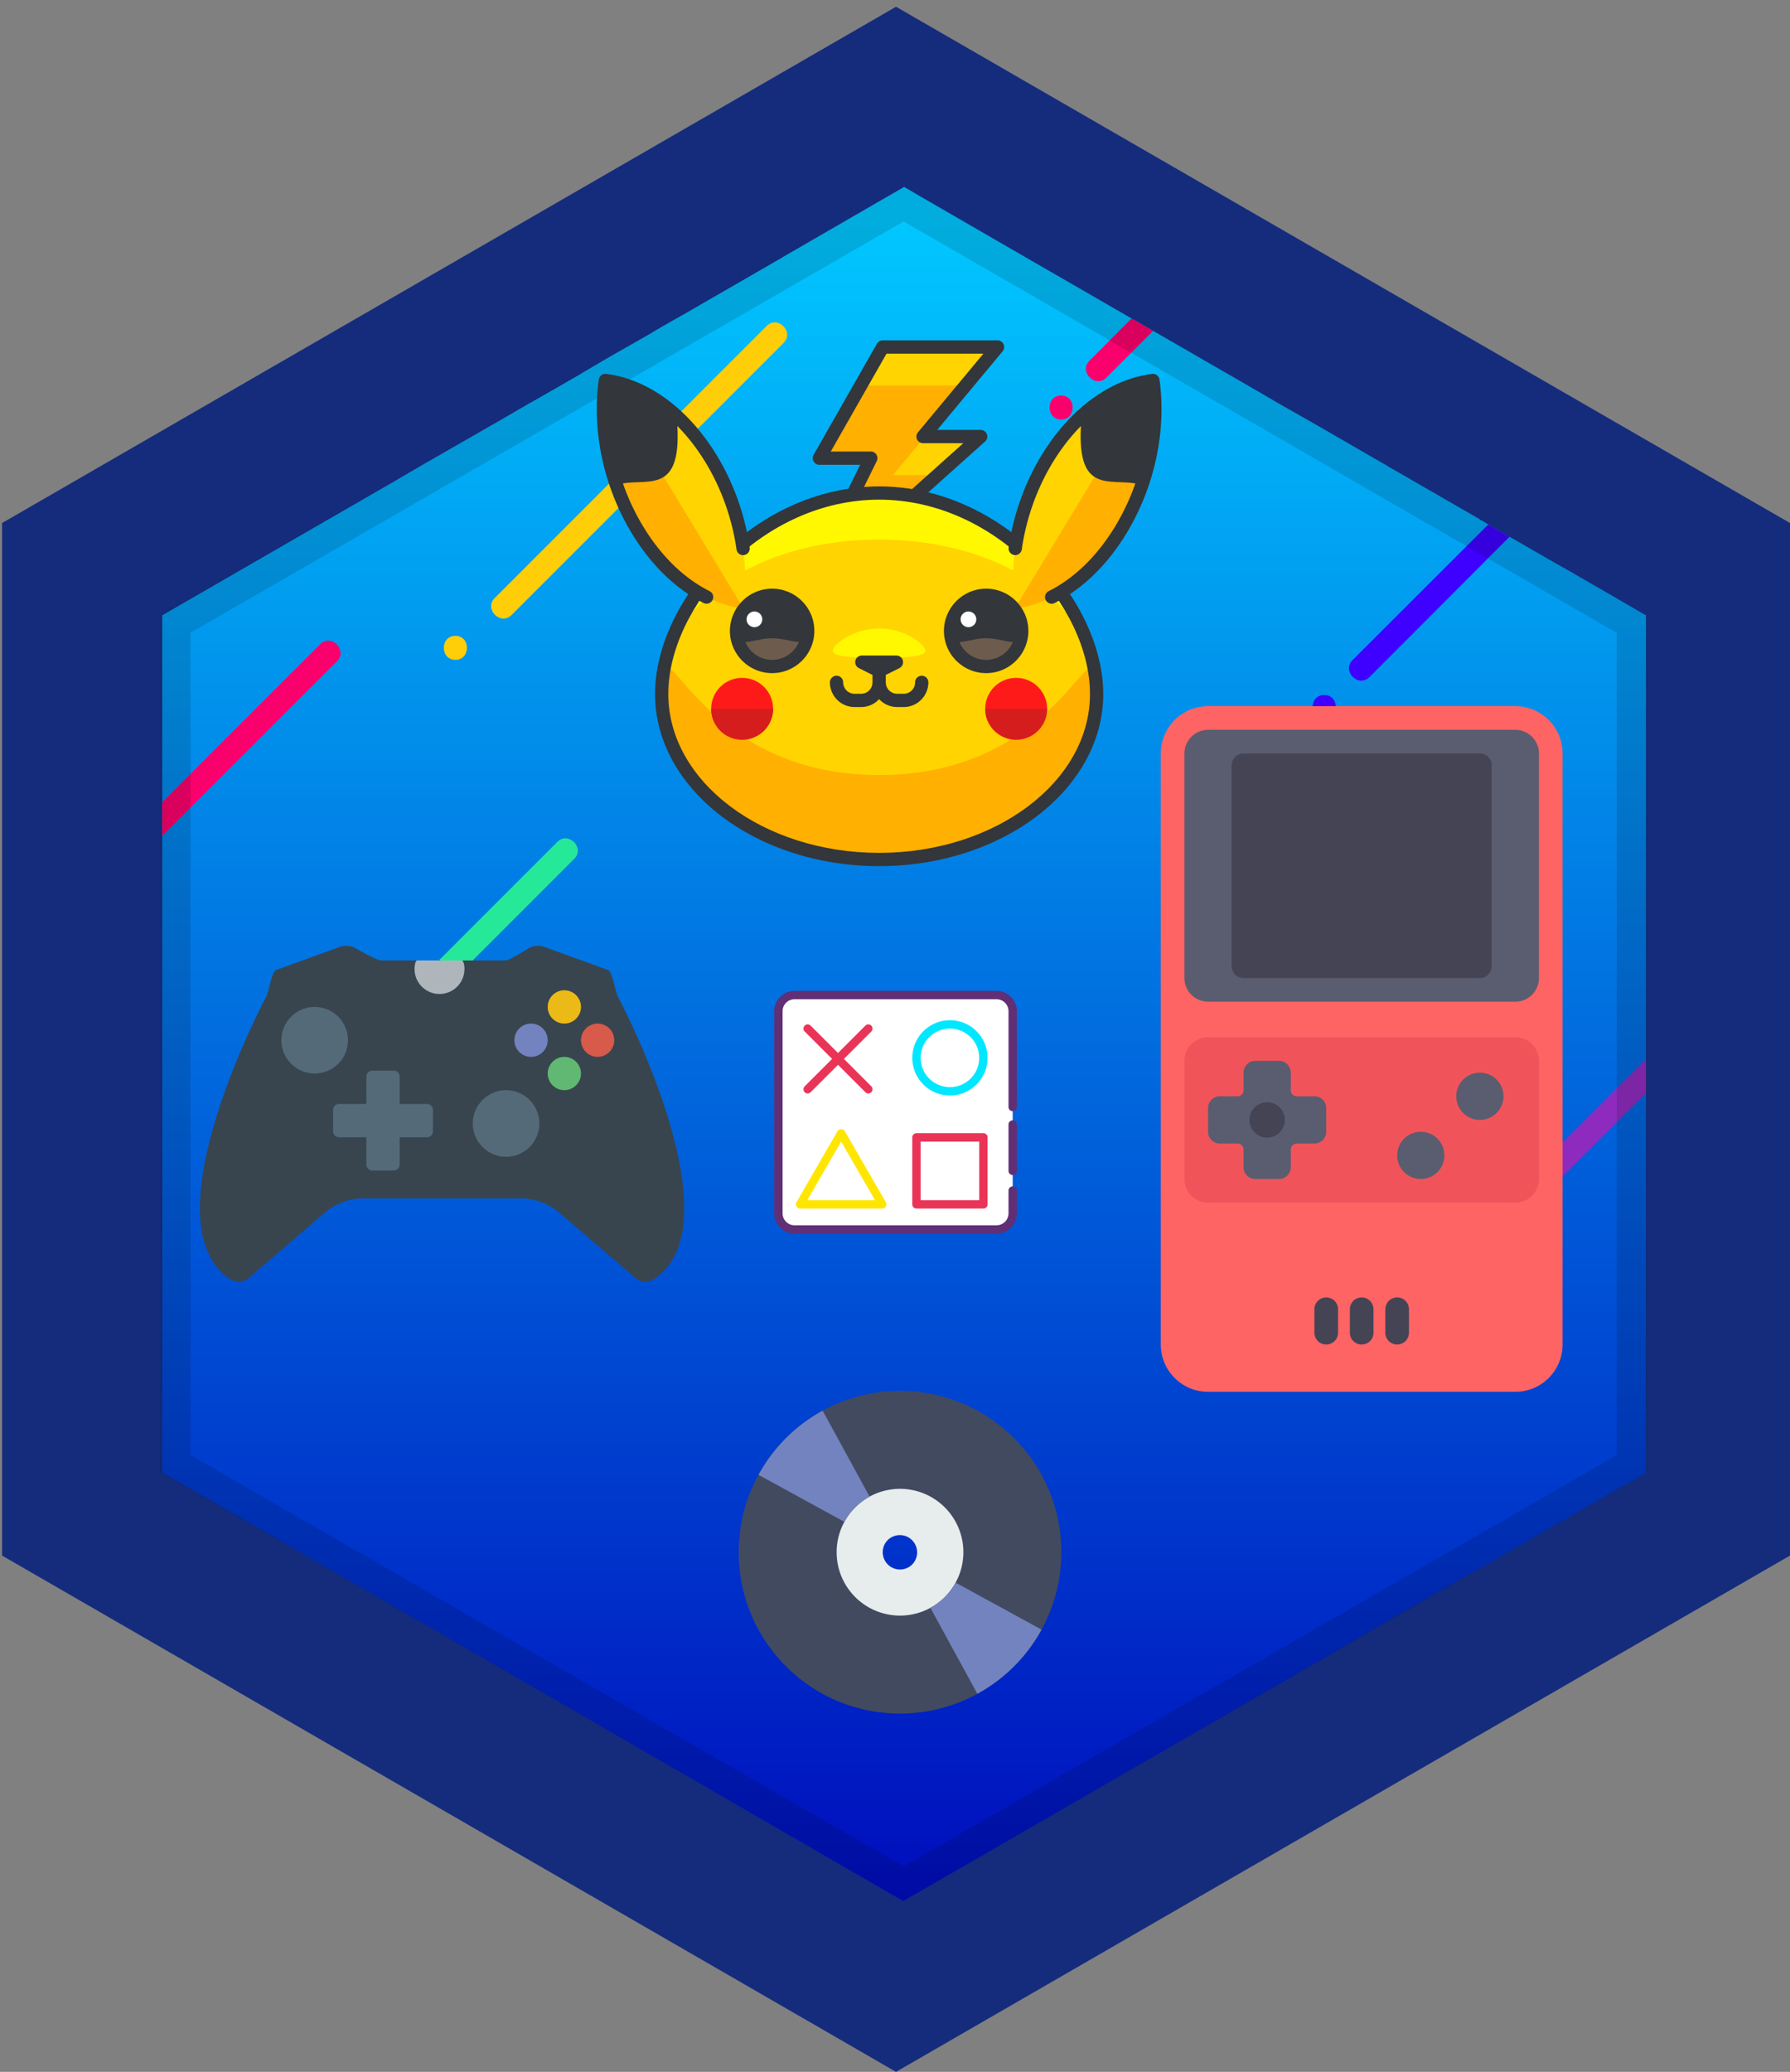 <svg xmlns="http://www.w3.org/2000/svg" width="110.979" height="128.417"><rect width="100%" height="100%" fill="#808080" stroke="none"/><defs><linearGradient y2="124.717" x2="56.053" y1="13.376" x1="56.053" gradientUnits="userSpaceOnUse" id="a"><stop offset="0" stop-color="#01c7ff"/><stop offset="1" stop-color="#0000b8"/></linearGradient></defs><path fill="#152c7c" d="M.129 96.417V32.418l55.424-32 55.426 32v63.999l-55.426 32z"/><path d="M102.053 38.139v53.14l-.01.01-1.09.621-.33.189-.13.07-.88.51-3.141 1.811-.2.119-1.93 1.109-.16.09-1.479.861-.471.27-.14.08-.47.27-.24.131-.03.01-.1.039-.11.07-3.029 1.74-.82.471-1.05.6-.04.029-1.181.68-.05.031-.45.26-.01.01-.01.01h-.01l-.391.221-.02.01-1.13.66-.87.52-1.26.721-.12.07-.08.049-.15.09-.26.15-.03.01-.06.031-.101.059v.01l-.779.451-.181.09-.02.02-.04.02-1.01.58-.29.17-.05.031-.32.18-.24.141h-.01l-.07.039-.06.029-.58.352-.2.119-4.42 2.551-.63.359-.061.029-3.5 2.031-4.04 2.33-.01.01-.43.25-5.71 3.289-.561.32h-.01l-.32.189-.479.281-1.42-.82-.851-.49-.029-.01-1.74-1.01-3.529-2.041-.041-.029-2.07-1.189-5.359-3.111-.689-.389L35.553 106l-.37-.211-.39-.219-.23-.131-.26-.15-.07-.039-.17-.111-.09-.049-1.85-1.061-.57-.33-1.71-.99-2.51-1.459-.26-.15-.45-.26-.48-.27-.9-.521-.82-.469-.09-.051-.5-.289-.01-.012-.21-.119h-.01l-1.04-.6c-.01-.01-.01-.01-.02-.01l-1.86-1.08-1.02-.59-1.33-.771-.72-.43-.04-.02-.02-.01-.29-.17s-.01 0-.02-.01l-.26-.15-.02-.01-3.3-1.9-3.41-1.971-.09-.049-.08-.041-.03-.02v-53.14l14.33-8.27 1.99-1.16 4.93-2.83 1.58-.92.17-.09 1.66-.95.779-.45.381-.22.439-.26 1.101-.65.521-.3 2.279-1.3.689-.41 1.4-.8h.01l.051-.03 5.72-3.3.19-.11.27-.16 6.07-3.51 1.439-.83 1.061.62 6.489 3.75 2.601 1.5 3.95 2.28 1.34.77 6.64 3.83 1.04.61 2.3 1.31.87.5 1.521.88 1.369.79.801.46.09.06 1.81 1.04 3.78 2.18.04.03v.01l.26.14.26.16.4.23.92.53.54.31 1.94 1.12.779.44.44.25 1.939 1.12z" fill="url(#a)"/><path d="M47.538 20.2L30.666 37.073c-.677.677.372 1.726 1.049 1.049L48.587 21.25c.677-.679-.373-1.729-1.049-1.05zM28.234 40.896c.957 0 .957-1.486 0-1.486-.958 0-.958 1.486 0 1.486z" fill="#ffce08"/><path d="M20.903 40.979c-5.27 5.26-6.15 6.15-10.85 10.84v-2.09c3.82-3.82 4.95-4.96 9.8-9.8.67-.68 1.72.37 1.05 1.05zM81.668 72.757l3.561-3.563c.678-.678-.371-1.727-1.05-1.049a5982.787 5982.787 0 0 0-3.561 3.563c-.677.676.372 1.727 1.05 1.049z" fill="#f9006c"/><path d="M102.053 65.679v2.07c-2.99 2.979-11.609 11.609-12.649 12.65-.021.02-.03.029-.051.039-.659.58-1.62-.391-1.05-1.039l.05-.051c1.19-1.189 12.37-12.381 13.561-13.561a.698.698 0 0 1 .139-.108z" fill="#8e2abe"/><path d="M88.049 57.678l4.699-4.699c.677-.678-.372-1.728-1.05-1.049-1.567 1.565-3.132 3.133-4.699 4.7-.678.677.373 1.726 1.05 1.048z" fill="#ffce08"/><path d="M34.558 52.179L17.686 69.052c-.677.676.372 1.725 1.049 1.049l16.873-16.873c.678-.677-.373-1.727-1.05-1.049z" fill="#25e999"/><path d="M85.248 60.272c.957 0 .957-1.486 0-1.486-.958 0-.958 1.486 0 1.486z" fill="#ffce08"/><path d="M93.593 33.269c-2.41 2.42-7.36 7.37-8.689 8.7-.681.68-1.73-.37-1.051-1.05 1.29-1.28 5.92-5.92 8.42-8.41l.4.23zM82.101 44.563c.957 0 .957-1.486 0-1.486-.958 0-.958 1.486 0 1.486z" fill="#3e00ff"/><path d="M71.494 20.509l-2.9 2.9c-.68.68-1.729-.37-1.05-1.05.49-.49 1.46-1.47 2.61-2.62zM65.789 26.001c.957 0 .957-1.486 0-1.486-.958 0-.958 1.486 0 1.486z" fill="#f9006c"/><path d="M15.255 72.876c.957 0 .957-1.486 0-1.486-.958 0-.958 1.486 0 1.486z" fill="#25e999"/><path d="M56.024 11.579l-46.07 26.56v53.12l22.9 13.199 1.65.961 15.771 9.09 5.52 3.18.23.131.689-.4 15.31-8.82 5.591-3.221 1.189-.689 23.3-13.43V38.14zm44.209 78.61l-21.43 12.35-1.64.951-6.58 3.789-14.56 8.4-4.69-2.701-16.79-9.68-1.91-1.1-20.82-12.01v-50.97l44.21-25.49 44.209 25.49v50.971z" opacity=".13"/><g transform="matrix(.274 0 0 .274 37 19.885)"><path fill="#ffd400" d="M64.69 5.927L50.365 31.066h11.64l-15.27 31.025 40.129-35.908H73.827L90.685 5.927z"/><path fill="#ffb000" d="M83.431 14.642H59.724l-9.359 16.424h11.64l-15.27 31.025 30.389-27.193H66.995l7.252-8.715h-.42z"/><path d="M46.734 63.591a1.499 1.499 0 0 1-1.345-2.162l14.206-28.863h-9.229a1.501 1.501 0 0 1-1.304-2.242L63.386 5.185a1.502 1.502 0 0 1 1.304-.758h25.995a1.5 1.5 0 0 1 1.153 2.46L77.027 24.683h9.837a1.499 1.499 0 0 1 1 2.618l-40.13 35.908a1.494 1.494 0 0 1-1 .382zm6.212-34.025h9.059a1.499 1.499 0 0 1 1.345 2.162L51.492 55.821l31.446-28.138h-9.111a1.5 1.5 0 0 1-1.153-2.46l14.81-17.796H65.562z" fill="#33363a"/><path d="M113.1 84.413c0 20.676-22.032 37.441-49.209 37.441-27.178 0-49.209-16.766-49.209-37.441 0-20.68 22.031-45.459 49.209-45.459 27.177 0 49.209 24.78 49.209 45.459z" fill="#fff800"/><path d="M113.1 84.413c0 20.676-22.032 37.441-49.209 37.441-27.178 0-49.209-16.766-49.209-37.441 0-20.68 22.031-34.928 49.209-34.928 27.177.001 49.209 14.249 49.209 34.928z" fill="#ffd400"/><path d="M74.37 74.615c0 1.393-4.691 1.643-10.479 1.643-5.788 0-10.479-.25-10.479-1.643 0-1.395 4.691-5.037 10.479-5.037 5.788 0 10.479 3.642 10.479 5.037z" fill="#fff800"/><path d="M113.1 84.413c0 20.676-22.032 37.441-49.209 37.441-27.178 0-49.209-16.766-49.209-37.441 0-20.682 6.261 18.34 49.209 18.34S113.1 63.732 113.1 84.413z" fill="#ffb000"/><path d="M63.891 123.355c-27.961 0-50.709-17.469-50.709-38.941 0-21.27 22.619-46.959 50.709-46.959 28.09 0 50.709 25.689 50.709 46.958 0 21.473-22.748 38.942-50.709 38.942zm0-82.901c-26.428 0-47.709 24.048-47.709 43.959 0 19.818 21.402 35.941 47.709 35.941 26.307 0 47.709-16.122 47.709-35.941 0-19.911-21.282-43.959-47.709-43.959z" fill="#33363a"/><path d="M9.197 47.273c6.385 10.541 15.331 16.738 23.985 17.811 1.492-10.754-.872-23.232-7.258-33.773C19.539 20.767 10.593 14.57 1.94 13.501c-1.493 10.75.872 23.231 7.257 33.772z" fill="#ffd400"/><path d="M1.94 13.501c-1.492 10.75.872 23.23 7.258 33.771 6.385 10.541 15.331 16.738 23.985 17.811z" fill="#ffb000"/><path d="M34.587 51.296c-1.041-7.334-3.593-14.514-7.379-20.764-6.417-10.594-15.56-17.344-25.085-18.52a1.497 1.497 0 0 0-1.669 1.282c-1.611 11.602 1.108 24.27 7.46 34.755 4.339 7.166 9.961 12.622 16.259 15.778a1.499 1.499 0 0 0 1.344-2.682c-5.791-2.903-10.99-7.969-15.036-14.651a51.824 51.824 0 0 1-4.567-9.713c6.1-1 13.157 2.117 12.314-12.987 2.338 2.362 4.503 5.137 6.414 8.292 3.579 5.906 5.99 12.694 6.975 19.631.117.82.879 1.385 1.696 1.274a1.498 1.498 0 0 0 1.274-1.695z" fill="#33363a"/><path d="M118.584 47.273c-6.385 10.541-15.331 16.738-23.985 17.811-1.492-10.754.871-23.232 7.258-33.773 6.386-10.543 15.332-16.74 23.986-17.808 1.491 10.748-.872 23.229-7.259 33.77z" fill="#ffd400"/><path d="M125.843 13.501c1.491 10.75-.872 23.23-7.259 33.771-6.385 10.541-15.331 16.738-23.985 17.811z" fill="#ffb000"/><path d="M127.328 13.295a1.499 1.499 0 0 0-1.669-1.282c-9.525 1.176-18.669 7.926-25.086 18.52-3.787 6.253-6.339 13.434-7.378 20.764a1.5 1.5 0 0 0 2.97.422c.982-6.934 3.395-13.722 6.974-19.631 1.911-3.155 4.076-5.93 6.414-8.292-.844 15.104 6.214 11.987 12.315 12.987a51.824 51.824 0 0 1-4.567 9.713c-4.048 6.684-9.247 11.75-15.036 14.651a1.5 1.5 0 1 0 1.344 2.682c6.296-3.155 11.918-8.611 16.259-15.778 6.351-10.484 9.071-23.152 7.46-34.756z" fill="#33363a"/><g><circle r="7.013" cy="87.775" cx="32.889" fill="#ff1a1a"/><path d="M39.902 87.775a7.014 7.014 0 0 1-14.027 0" fill="#d61d1d"/><circle r="7.014" cy="87.775" cx="94.892" fill="#ff1a1a"/><path d="M101.905 87.775a7.015 7.015 0 0 1-14.028 0" fill="#d61d1d"/></g><path d="M73.528 80.281a1.5 1.5 0 0 0-1.5 1.5 2.592 2.592 0 0 1-2.591 2.588h-1.456a2.592 2.592 0 0 1-2.59-2.588v-1.455c0-.073-.011-.143-.021-.213l3.11-1.556a1.502 1.502 0 0 0-.671-2.842h-7.837a1.502 1.502 0 0 0-.671 2.842l3.109 1.556c-.01.07-.021.14-.021.213v1.455a2.591 2.591 0 0 1-2.589 2.588h-1.457a2.592 2.592 0 0 1-2.591-2.588 1.5 1.5 0 0 0-3 0 5.596 5.596 0 0 0 5.591 5.588H59.8a5.569 5.569 0 0 0 4.09-1.792 5.571 5.571 0 0 0 4.091 1.792h1.456a5.596 5.596 0 0 0 5.591-5.588 1.5 1.5 0 0 0-1.5-1.5z" fill="#33363a"/><g><path d="M47.729 70.144a8.05 8.05 0 0 1-8.053 8.051 8.05 8.05 0 0 1-8.051-8.051 8.052 8.052 0 1 1 16.104 0z" fill="#6d5c4d"/></g><g><circle r="3.281" cy="67.527" cx="35.672" fill="#fff"/></g><path d="M39.676 60.591c-3.245 0-6.113 1.63-7.84 4.111a4.84 4.84 0 0 0-.286.447 9.489 9.489 0 0 0-1.425 4.995c0 5.267 4.284 9.551 9.551 9.551 5.268 0 9.553-4.284 9.553-9.551 0-5.268-4.286-9.553-9.553-9.553zm0 16.104a6.56 6.56 0 0 1-6.047-4.035c.681-.018 1.511-.202 2.44-.394.356-.03.699-.097 1.029-.201.809-.145 1.675-.259 2.577-.259 2.413 0 4.573.814 6.049.854a6.56 6.56 0 0 1-6.048 4.035z" fill="#33363a"/><circle r="1.779" cy="67.527" cx="35.672" fill="#fff"/><g><path d="M96.155 70.144a8.049 8.049 0 0 1-8.051 8.051 8.05 8.05 0 0 1-8.052-8.051 8.052 8.052 0 1 1 16.103 0z" fill="#6d5c4d"/></g><g><circle r="3.28" cy="67.527" cx="84.1" fill="#fff"/></g><path d="M88.105 60.591c-3.243 0-6.11 1.629-7.837 4.108a4.888 4.888 0 0 0-.292.455 9.481 9.481 0 0 0-1.423 4.99c0 5.267 4.285 9.551 9.552 9.551 5.267 0 9.551-4.284 9.551-9.551-.001-5.268-4.285-9.553-9.551-9.553zm0 16.104a6.562 6.562 0 0 1-6.048-4.035c.689-.019 1.527-.201 2.471-.397.335-.03.658-.093.97-.189.819-.148 1.693-.268 2.607-.268 2.413 0 4.571.814 6.047.854a6.56 6.56 0 0 1-6.047 4.035z" fill="#33363a"/><circle r="1.779" cy="67.527" cx="84.101" fill="#fff"/></g><g><path d="M62.871 89.138c-3.905-3.906-10.237-3.906-14.142 0-3.905 3.905-3.905 10.236 0 14.142 3.905 3.905 10.237 3.905 14.142 0 3.905-3.906 3.905-10.237 0-14.142zm-5.303 8.839a2.5 2.5 0 1 1-3.535-3.535 2.5 2.5 0 0 1 3.535 3.535z" fill="#424a60"/><path d="M58.578 93.43a3.928 3.928 0 1 0-5.556 5.556 3.928 3.928 0 0 0 5.556-5.555zm-2.02 3.536a1.071 1.071 0 1 1-1.516-1.514 1.071 1.071 0 0 1 1.515 1.514z" fill="#e7eced"/><g fill="#7383bf"><path d="M58.578 98.987a3.938 3.938 0 0 1-.894.667l2.913 5.329a10 10 0 0 0 3.977-3.978l-5.328-2.913a3.92 3.92 0 0 1-.668.895zM53.022 93.43c.272-.27.574-.491.894-.667l-2.913-5.328a10 10 0 0 0-3.977 3.977l5.328 2.913a3.92 3.92 0 0 1 .668-.894z"/></g></g><g transform="matrix(.516 0 0 .516 12.395 54.016)"><path d="M29.095 39.268h9.446c1.701 0 3.346.609 4.638 1.716l9.128 7.828c.611.524 1.505.614 2.184.183 9.496-6.01-2.022-29.728-4.305-34.034-.242-.457-.641-2.936-1.126-3.113l-7.676-2.791a2.248 2.248 0 0 0-2.017.242s-2.164 1.383-2.649 1.383H21.744c-.485 0-2.921-1.383-2.921-1.383a2.25 2.25 0 0 0-2.017-.242L9.13 11.848c-.486.177-.884 2.656-1.126 3.113-2.283 4.306-13.801 28.024-4.305 34.034.68.43 1.574.34 2.184-.183l9.128-7.828a7.129 7.129 0 0 1 4.638-1.716z" fill="#38454f"/><circle r="4" cy="30.268" cx="36.786" fill="#546a79"/><circle r="4" cy="20.268" cx="13.786" fill="#546a79"/><circle r="2" cy="16.268" cx="43.786" fill="#ebba16"/><circle r="2" cy="20.268" cx="39.786" fill="#7383bf"/><circle r="2" cy="20.268" cx="47.786" fill="#d75a4a"/><circle r="2" cy="24.268" cx="43.786" fill="#61b872"/><path d="M31.786 11.712c0-.192-.019-.38-.054-.561a1.077 1.077 0 0 0-.215-.469h-2.479c-.085.007-.165.03-.251.03-.087 0-.167-.022-.251-.03h-2.489a1 1 0 0 0-.192.4 3.007 3.007 0 0 0 0 1.271 3.014 3.014 0 0 0 2.404 2.314 3.002 3.002 0 0 0 3.527-2.955z" fill="#afb6bb"/><path d="M27.286 27.921H24v-3.286a.714.714 0 0 0-.714-.714h-2.571a.714.714 0 0 0-.714.714v3.286h-3.286a.714.714 0 0 0-.714.714v2.571c0 .395.32.714.714.714H20v3.286c0 .395.32.714.714.714h2.571c.395 0 .714-.32.714-.714V31.92h3.286c.395 0 .714-.32.714-.714v-2.571a.713.713 0 0 0-.713-.714z" fill="#546a79"/></g><g transform="matrix(.083 0 0 .083 63.176 43.77)"><path d="M370.759 512H141.241c-19.501 0-35.31-15.809-35.31-35.31V35.31c0-19.501 15.809-35.31 35.31-35.31h229.517c19.501 0 35.31 15.809 35.31 35.31v441.38c.001 19.501-15.808 35.31-35.309 35.31z" fill="#ff6464"/><path d="M370.759 370.759H141.241c-9.751 0-17.655-7.904-17.655-17.655v-88.276c0-9.751 7.904-17.655 17.655-17.655h229.517c9.751 0 17.655 7.904 17.655 17.655v88.276c.001 9.751-7.903 17.655-17.654 17.655z" fill="#f0545a"/><g fill="#5a5d6f"><path d="M370.759 220.69H141.241c-9.751 0-17.655-7.904-17.655-17.655V35.31c0-9.751 7.904-17.655 17.655-17.655h229.517c9.751 0 17.655 7.904 17.655 17.655v167.724c.001 9.752-7.903 17.656-17.654 17.656z"/><circle r="17.655" cy="335.448" cx="300.138"/><circle r="17.655" cy="291.31" cx="344.276"/></g><g fill="#445"><path d="M344.276 203.034H167.724a8.829 8.829 0 0 1-8.828-8.828V44.138a8.829 8.829 0 0 1 8.828-8.828h176.552a8.829 8.829 0 0 1 8.828 8.828v150.069a8.829 8.829 0 0 1-8.828 8.827zM256 476.69a8.829 8.829 0 0 1-8.828-8.828v-17.655a8.829 8.829 0 0 1 17.656 0v17.655A8.829 8.829 0 0 1 256 476.69zM282.483 476.69a8.829 8.829 0 0 1-8.828-8.828v-17.655a8.829 8.829 0 0 1 17.656 0v17.655a8.83 8.83 0 0 1-8.828 8.828zM229.517 476.69a8.829 8.829 0 0 1-8.828-8.828v-17.655a8.829 8.829 0 0 1 17.656 0v17.655a8.829 8.829 0 0 1-8.828 8.828z"/></g><path d="M220.69 291.31h-13.241a4.414 4.414 0 0 1-4.414-4.414v-13.241a8.829 8.829 0 0 0-8.828-8.828h-17.655a8.829 8.829 0 0 0-8.828 8.828v13.241a4.414 4.414 0 0 1-4.414 4.414h-13.241a8.829 8.829 0 0 0-8.828 8.828v17.655a8.829 8.829 0 0 0 8.828 8.828h13.241a4.414 4.414 0 0 1 4.414 4.414v13.241a8.829 8.829 0 0 0 8.828 8.828h17.655a8.829 8.829 0 0 0 8.828-8.828v-13.241a4.414 4.414 0 0 1 4.414-4.414h13.241a8.829 8.829 0 0 0 8.828-8.828v-17.655a8.83 8.83 0 0 0-8.828-8.828z" fill="#5a5d6f"/><circle r="13.241" cy="308.966" cx="185.379" fill="#445"/></g><g transform="matrix(.038 0 0 .038 48 61.417)"><path d="M389.12 325.666v37.122c0 14.543-11.788 26.33-26.33 26.33H33.157c-14.543.002-26.33-11.786-26.33-26.329V33.157c0-14.543 11.788-26.33 26.33-26.33H362.79c14.543 0 26.33 11.788 26.33 26.33v156.24" fill="#fff"/><path d="M362.786 395.947H33.161C14.874 395.947 0 381.073 0 362.79V33.157C0 14.874 14.874 0 33.161 0h329.626c18.287 0 33.161 14.874 33.161 33.157v156.24a6.825 6.825 0 0 1-6.827 6.827 6.825 6.825 0 0 1-6.827-6.827V33.157c0-10.754-8.753-19.504-19.507-19.504H33.161c-10.754 0-19.507 8.75-19.507 19.504v329.634c0 10.752 8.753 19.502 19.507 19.502h329.626c10.754 0 19.507-8.75 19.507-19.504v-37.123a6.825 6.825 0 0 1 6.827-6.827 6.825 6.825 0 0 1 6.827 6.827v37.123c-.001 18.284-14.875 33.158-33.162 33.158z" fill="#602f75"/><path d="M389.12 300.37a6.826 6.826 0 0 1-6.827-6.827v-75.566a6.825 6.825 0 0 1 6.827-6.827 6.825 6.825 0 0 1 6.827 6.827v75.566a6.826 6.826 0 0 1-6.827 6.827z" fill="#602f75"/><circle r="54.613" cy="109.227" cx="286.72" fill="#fff"/><path d="M286.72 170.667c-33.881 0-61.44-27.563-61.44-61.44 0-33.877 27.559-61.44 61.44-61.44s61.44 27.563 61.44 61.44c0 33.877-27.559 61.44-61.44 61.44zm0-109.227c-26.348 0-47.787 21.437-47.787 47.787 0 26.35 21.439 47.787 47.787 47.787s47.787-21.437 47.787-47.787c0-26.35-21.439-47.787-47.787-47.787z" fill="#00e7ff"/><g fill="#ea3457"><path d="M341.333 354.987H232.107a6.826 6.826 0 0 1-6.827-6.827V238.933a6.825 6.825 0 0 1 6.827-6.827h109.227a6.826 6.826 0 0 1 6.827 6.827V348.16a6.827 6.827 0 0 1-6.828 6.827zm-102.4-13.654h95.573V245.76h-95.573zM153.6 167.253a6.803 6.803 0 0 1-4.826-2L49.787 66.266a6.825 6.825 0 0 1 0-9.653 6.825 6.825 0 0 1 9.653 0l98.987 98.987a6.825 6.825 0 0 1-4.827 11.653z"/><path d="M54.613 167.253a6.803 6.803 0 0 1-4.826-2 6.825 6.825 0 0 1 0-9.653l98.987-98.987a6.825 6.825 0 0 1 9.653 0 6.825 6.825 0 0 1 0 9.653L59.44 165.253a6.807 6.807 0 0 1-4.827 2z"/></g><path fill="#fff" d="M42.223 348.16H176.23l-67.003-116.053z"/><path d="M176.234 354.987H42.22a6.827 6.827 0 0 1-5.914-10.24l67.007-116.053c2.441-4.227 9.387-4.227 11.827 0l67.007 116.053a6.825 6.825 0 0 1-5.913 10.24zM54.047 341.333h110.36l-55.18-95.573z" fill="#ffe600"/></g></svg>